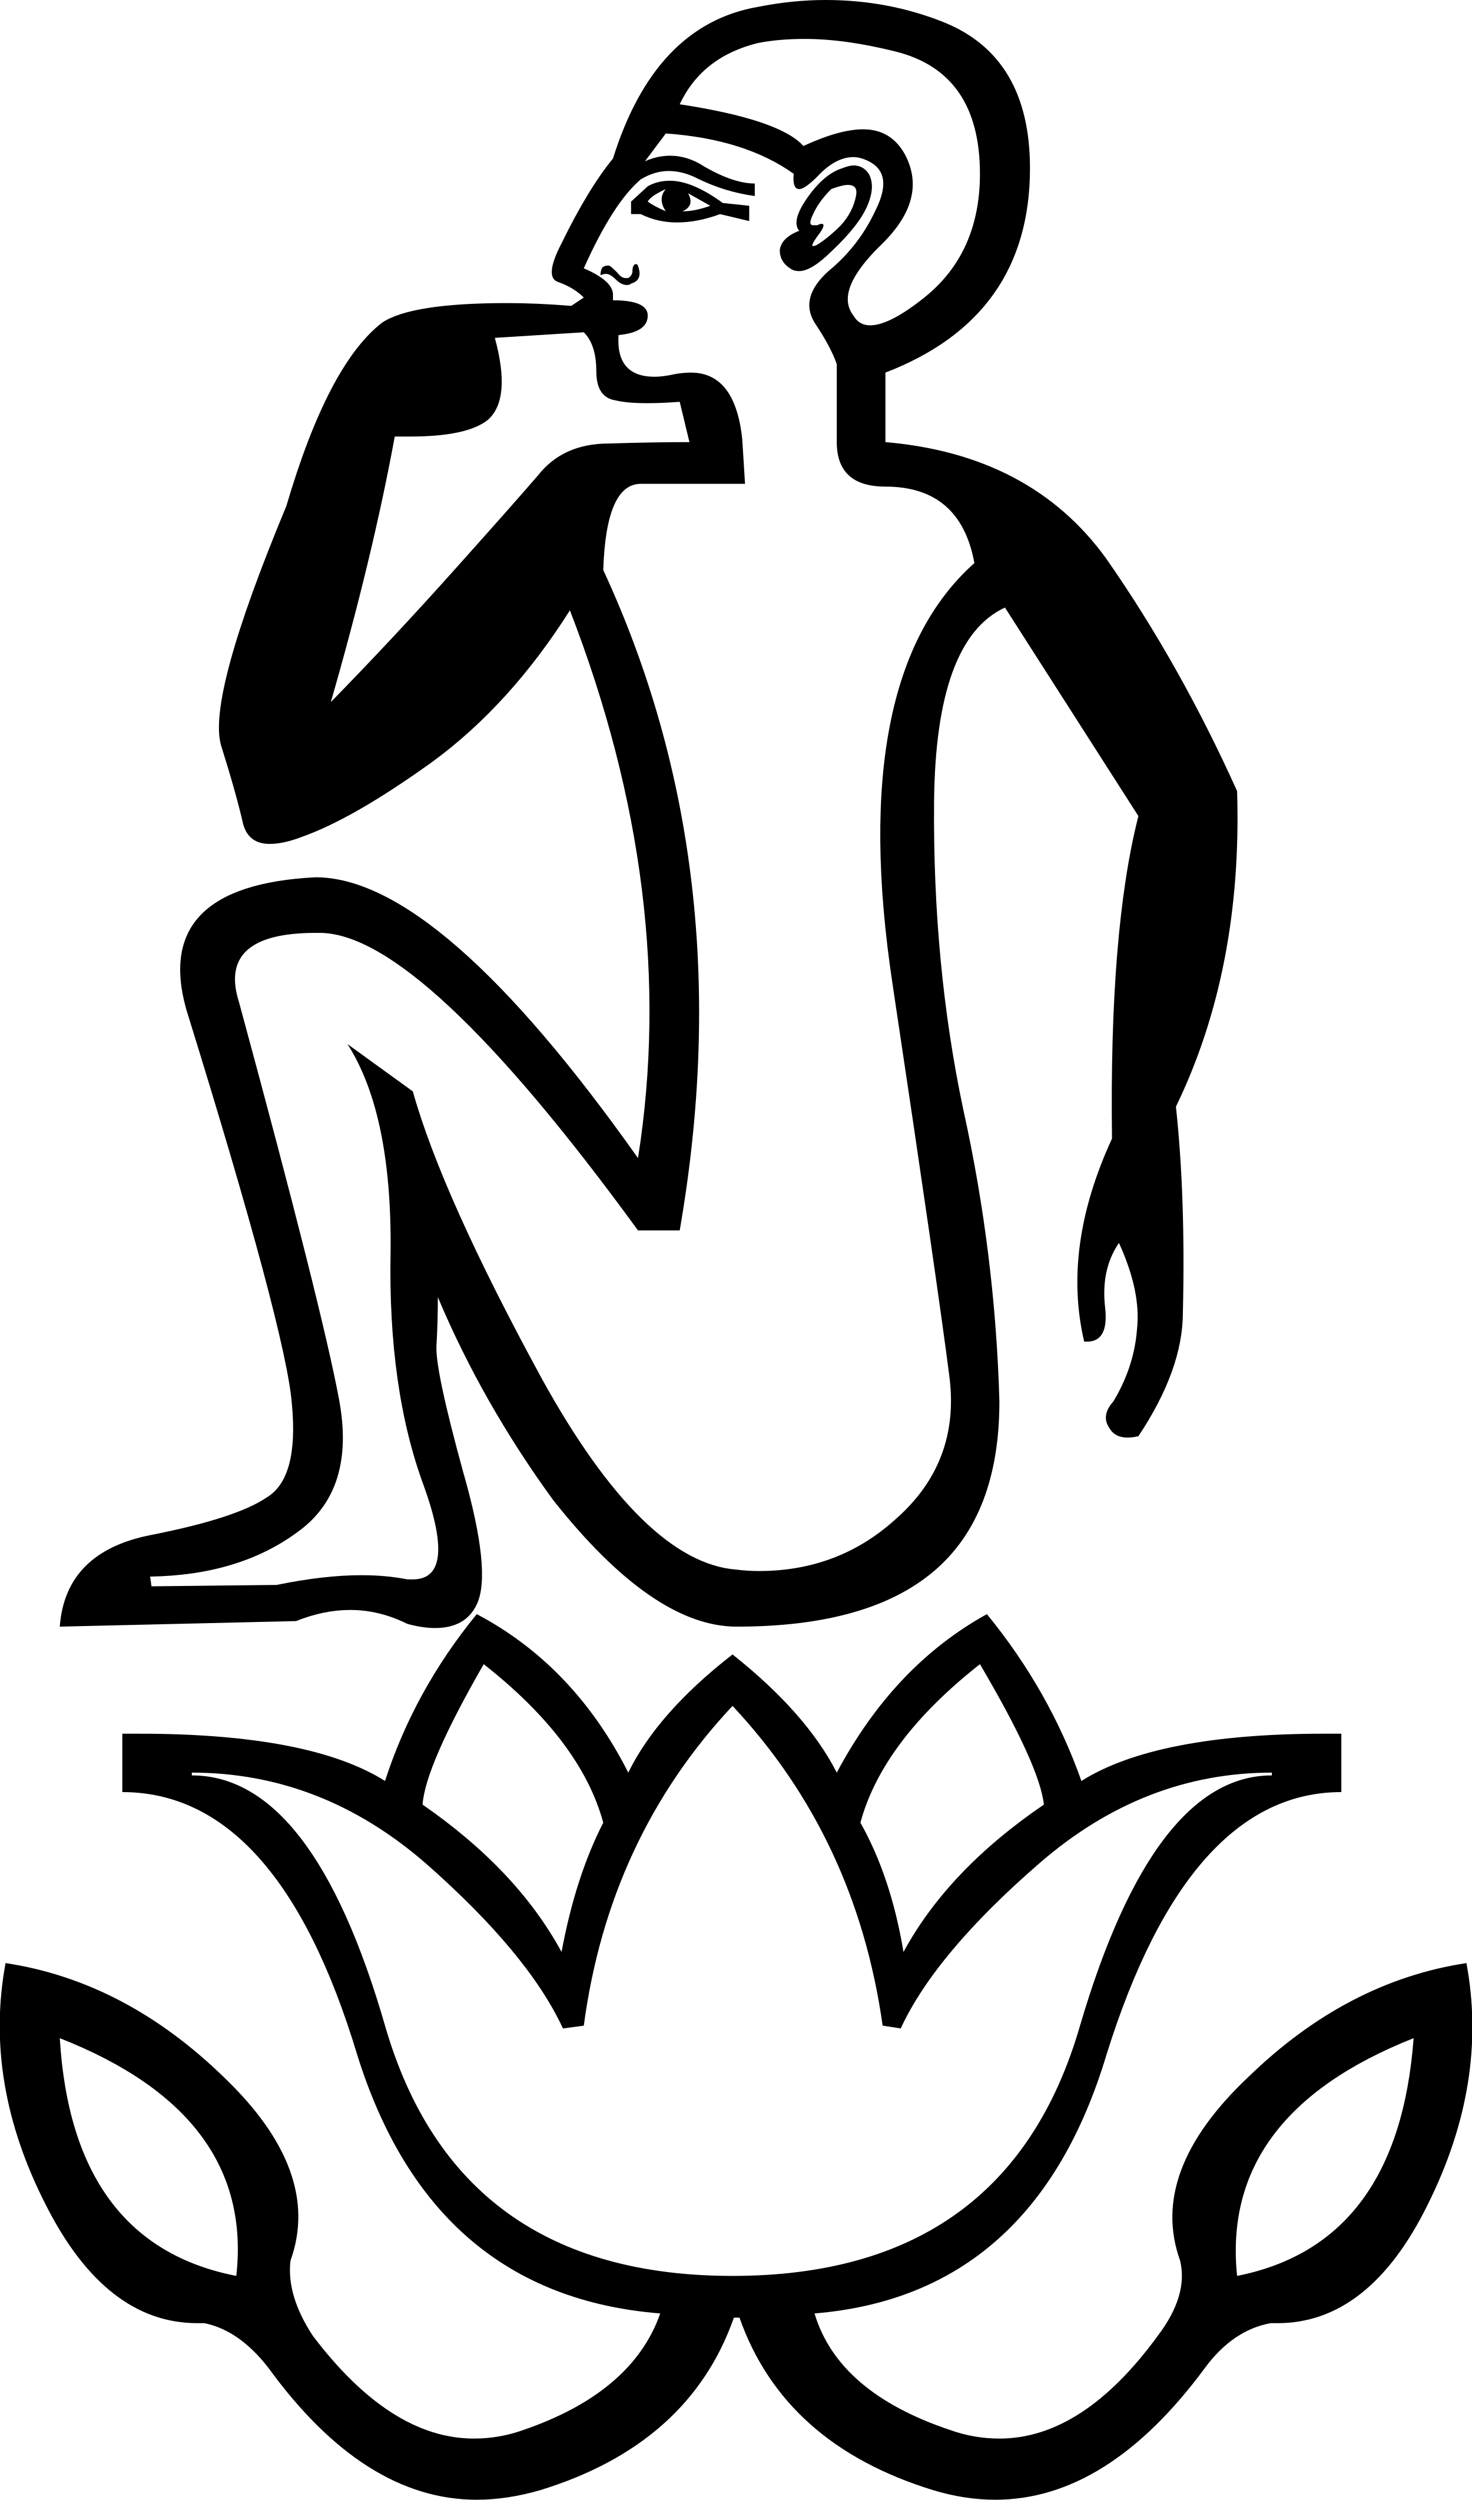 <?xml version='1.0' encoding ='UTF-8' standalone='yes'?>
<svg width='10.59' height='17.98' xmlns='http://www.w3.org/2000/svg' xmlns:xlink='http://www.w3.org/1999/xlink' >
<path style='fill:black; stroke:none' d=' M 4.79 1.36  Q 4.73 1.43 4.79 1.52  Q 4.7 1.48 4.66 1.45  Q 4.68 1.41 4.79 1.36  Z  M 4.95 1.39  L 5.11 1.48  Q 5 1.52 4.91 1.52  Q 5 1.48 4.95 1.39  Z  M 4.82 1.3  Q 4.73 1.3 4.66 1.34  L 4.54 1.45  L 4.54 1.54  L 4.61 1.54  Q 4.73 1.6 4.87 1.6  Q 5.02 1.6 5.18 1.54  L 5.39 1.59  L 5.39 1.48  L 5.2 1.46  Q 4.98 1.3 4.82 1.3  Z  M 6.1 1.33  Q 6.17 1.33 6.16 1.4  Q 6.14 1.52 6.05 1.62  Q 5.96 1.71 5.88 1.76  Q 5.86 1.77 5.85 1.77  Q 5.83 1.77 5.88 1.7  Q 5.95 1.61 5.91 1.61  Q 5.9 1.61 5.88 1.62  Q 5.87 1.62 5.85 1.62  Q 5.81 1.62 5.85 1.54  Q 5.89 1.45 5.98 1.36  Q 6.06 1.33 6.1 1.33  Z  M 6.14 1.19  Q 6.11 1.19 6.06 1.21  Q 5.93 1.25 5.81 1.42  Q 5.69 1.59 5.75 1.66  Q 5.62 1.71 5.61 1.8  Q 5.61 1.89 5.7 1.94  Q 5.72 1.95 5.75 1.95  Q 5.84 1.95 5.99 1.8  Q 6.18 1.62 6.24 1.48  Q 6.3 1.34 6.25 1.25  Q 6.21 1.19 6.14 1.19  Z  M 4.58 1.9  Q 4.57 1.9 4.57 1.9  Q 4.55 1.91 4.55 1.95  Q 4.55 1.98 4.52 2  Q 4.51 2 4.5 2  Q 4.47 2 4.44 1.96  Q 4.39 1.91 4.38 1.91  Q 4.34 1.91 4.33 1.93  Q 4.32 1.95 4.32 1.98  Q 4.34 1.97 4.36 1.97  Q 4.39 1.97 4.43 2.01  Q 4.47 2.05 4.51 2.05  Q 4.53 2.05 4.54 2.04  Q 4.61 2.02 4.6 1.95  Q 4.59 1.9 4.58 1.9  Z  M 5.79 0.28  Q 6.08 0.28 6.44 0.37  Q 7.05 0.52 7.05 1.25  Q 7.05 1.82 6.65 2.14  Q 6.4 2.34 6.26 2.34  Q 6.18 2.34 6.14 2.27  Q 6 2.09 6.34 1.76  Q 6.68 1.43 6.51 1.11  Q 6.41 0.93 6.21 0.93  Q 6.04 0.93 5.78 1.05  Q 5.61 0.86 4.89 0.75  Q 5.05 0.41 5.45 0.31  Q 5.6 0.28 5.79 0.28  Z  M 4.2 2.39  Q 4.29 2.48 4.29 2.67  Q 4.29 2.86 4.43 2.88  Q 4.51 2.9 4.66 2.9  Q 4.76 2.9 4.89 2.89  L 4.96 3.18  Q 4.71 3.18 4.38 3.19  Q 4.05 3.19 3.87 3.42  Q 3.68 3.64 3.25 4.12  Q 2.82 4.6 2.38 5.05  Q 2.68 4.01 2.84 3.14  Q 2.9 3.14 2.95 3.14  Q 3.36 3.14 3.51 3.02  Q 3.68 2.87 3.56 2.43  L 4.2 2.39  Z  M 4.79 0.96  Q 5.36 1 5.71 1.25  Q 5.7 1.36 5.75 1.36  Q 5.79 1.36 5.88 1.27  Q 6.01 1.13 6.14 1.13  Q 6.19 1.13 6.25 1.16  Q 6.43 1.25 6.3 1.51  Q 6.18 1.77 5.96 1.95  Q 5.75 2.14 5.86 2.32  Q 5.98 2.5 6.02 2.62  L 6.02 3.18  Q 6.02 3.5 6.37 3.5  Q 6.91 3.5 7.01 4.05  Q 6.09 4.87 6.42 7.07  Q 6.75 9.27 6.83 9.9  Q 6.91 10.52 6.44 10.93  Q 6.03 11.3 5.46 11.3  Q 5.38 11.3 5.3 11.29  Q 4.63 11.24 3.9 9.92  Q 3.18 8.6 2.97 7.85  L 2.5 7.51  L 2.5 7.51  Q 2.82 8.01 2.81 9  Q 2.79 9.99 3.05 10.69  Q 3.29 11.36 2.97 11.36  Q 2.95 11.36 2.93 11.36  Q 2.78 11.33 2.6 11.33  Q 2.33 11.33 1.99 11.4  L 1.09 11.41  L 1.08 11.34  Q 1.72 11.33 2.14 11.02  Q 2.56 10.72 2.44 10.07  Q 2.32 9.42 1.72 7.21  Q 1.56 6.71 2.27 6.71  Q 2.28 6.71 2.3 6.71  Q 3.03 6.71 4.59 8.85  L 4.89 8.85  Q 5.34 6.26 4.34 4.1  Q 4.36 3.48 4.61 3.48  L 5.36 3.48  L 5.34 3.16  Q 5.29 2.68 4.97 2.68  Q 4.92 2.68 4.86 2.69  Q 4.77 2.71 4.71 2.71  Q 4.43 2.71 4.45 2.41  Q 4.66 2.39 4.66 2.27  Q 4.66 2.16 4.41 2.16  L 4.41 2.12  Q 4.41 2.02 4.2 1.93  Q 4.41 1.46 4.61 1.29  Q 4.71 1.23 4.81 1.23  Q 4.91 1.23 5.01 1.28  Q 5.21 1.38 5.43 1.41  L 5.43 1.32  Q 5.28 1.32 5.07 1.2  Q 4.95 1.12 4.82 1.12  Q 4.73 1.12 4.64 1.16  Q 4.73 1.04 4.79 0.96  Z  M 5.94 0  Q 5.7 0 5.45 0.05  Q 4.71 0.18 4.41 1.14  Q 4.23 1.36 4.04 1.75  Q 3.91 2 4.02 2.03  Q 4.13 2.07 4.2 2.14  L 4.11 2.2  Q 3.86 2.18 3.65 2.18  Q 2.96 2.18 2.75 2.32  Q 2.36 2.62 2.06 3.64  Q 1.49 5.01 1.59 5.36  Q 1.7 5.71 1.75 5.93  Q 1.79 6.07 1.94 6.07  Q 2.04 6.07 2.17 6.02  Q 2.54 5.89 3.11 5.48  Q 3.67 5.07 4.1 4.39  L 4.1 4.39  Q 4.89 6.43 4.59 8.33  Q 3.16 6.31 2.27 6.31  Q 1.09 6.37 1.34 7.26  Q 2.06 9.58 2.1 10.1  Q 2.15 10.63 1.92 10.77  Q 1.7 10.92 1.09 11.04  Q 0.47 11.16 0.43 11.7  L 2.13 11.66  Q 2.33 11.58 2.52 11.58  Q 2.73 11.58 2.93 11.68  Q 3.04 11.71 3.13 11.71  Q 3.35 11.71 3.43 11.54  Q 3.54 11.31 3.33 10.58  Q 3.13 9.85 3.14 9.68  Q 3.15 9.51 3.15 9.33  Q 3.47 10.09 3.98 10.79  Q 4.7 11.7 5.3 11.7  Q 6.25 11.7 6.72 11.3  Q 7.19 10.9 7.19 10.08  Q 7.16 9.02 6.93 7.98  Q 6.71 6.94 6.72 5.77  Q 6.73 4.6 7.23 4.37  L 8.19 5.87  Q 7.98 6.69 8 8.19  Q 7.64 8.97 7.8 9.65  Q 7.81 9.65 7.82 9.65  Q 7.98 9.65 7.95 9.4  Q 7.92 9.13 8.05 8.94  Q 8.21 9.29 8.18 9.56  Q 8.16 9.83 8.01 10.08  Q 7.92 10.18 7.98 10.27  Q 8.02 10.34 8.11 10.34  Q 8.15 10.34 8.19 10.33  Q 8.51 9.85 8.51 9.44  Q 8.53 8.61 8.46 7.96  Q 8.94 6.97 8.9 5.69  Q 8.49 4.78 7.96 4.02  Q 7.42 3.27 6.37 3.18  L 6.37 2.68  Q 7.41 2.28 7.41 1.21  Q 7.41 0.41 6.79 0.16  Q 6.39 0 5.94 0  Z  M 3.48 11.97  Q 4.18 12.52 4.34 13.11  Q 4.14 13.5 4.04 14.04  Q 3.72 13.45 3.04 12.98  Q 3.06 12.7 3.48 11.97  Z  M 7.05 11.97  Q 7.48 12.7 7.51 12.98  Q 6.82 13.45 6.5 14.04  Q 6.41 13.5 6.19 13.11  Q 6.35 12.52 7.05 11.97  Z  M 0.43 14.66  Q 1.83 15.21 1.7 16.37  Q 0.52 16.14 0.43 14.66  Z  M 5.27 12.27  Q 6.16 13.22 6.35 14.57  L 6.48 14.59  Q 6.73 14.05 7.48 13.4  Q 8.23 12.75 9.15 12.75  L 9.15 12.77  Q 8.3 12.77 7.77 14.57  Q 7.25 16.37 5.27 16.37  Q 3.29 16.37 2.77 14.57  Q 2.25 12.77 1.38 12.77  L 1.38 12.75  Q 2.31 12.75 3.06 13.4  Q 3.8 14.05 4.05 14.59  L 4.2 14.57  Q 4.38 13.22 5.27 12.27  Z  M 10.17 14.66  Q 10.06 16.14 8.9 16.37  Q 8.78 15.21 10.17 14.66  Z  M 3.43 11.61  Q 2.98 12.16 2.77 12.81  Q 2.23 12.47 1 12.47  Q 0.94 12.47 0.88 12.47  L 0.88 12.89  Q 2 12.89 2.57 14.78  Q 3.11 16.51 4.75 16.64  Q 4.55 17.21 3.76 17.48  Q 3.59 17.54 3.41 17.54  Q 2.81 17.54 2.25 16.8  Q 2.06 16.51 2.09 16.26  Q 2.32 15.62 1.61 14.94  Q 0.9 14.25 0.04 14.12  L 0.04 14.12  Q -0.12 14.98 0.33 15.86  Q 0.76 16.71 1.42 16.71  Q 1.44 16.71 1.47 16.71  Q 1.72 16.76 1.93 17.03  Q 2.62 17.98 3.43 17.98  Q 3.65 17.98 3.89 17.91  Q 4.96 17.58 5.28 16.67  L 5.32 16.67  Q 5.64 17.58 6.71 17.91  Q 6.94 17.98 7.16 17.98  Q 7.97 17.98 8.67 17.03  Q 8.87 16.76 9.14 16.71  Q 9.16 16.71 9.19 16.71  Q 9.85 16.71 10.27 15.86  Q 10.71 14.98 10.55 14.12  L 10.55 14.12  Q 9.69 14.25 8.98 14.94  Q 8.26 15.62 8.49 16.26  Q 8.55 16.51 8.33 16.8  Q 7.79 17.54 7.19 17.54  Q 7.01 17.54 6.84 17.48  Q 6.03 17.21 5.86 16.64  Q 7.44 16.51 7.96 14.78  Q 8.55 12.89 9.65 12.89  L 9.65 12.47  Q 9.59 12.47 9.53 12.47  Q 8.32 12.47 7.78 12.81  Q 7.55 12.16 7.1 11.61  Q 6.43 11.98 6.02 12.75  Q 5.8 12.32 5.27 11.9  Q 4.73 12.32 4.52 12.75  Q 4.13 11.98 3.43 11.61  Z '/></svg>
